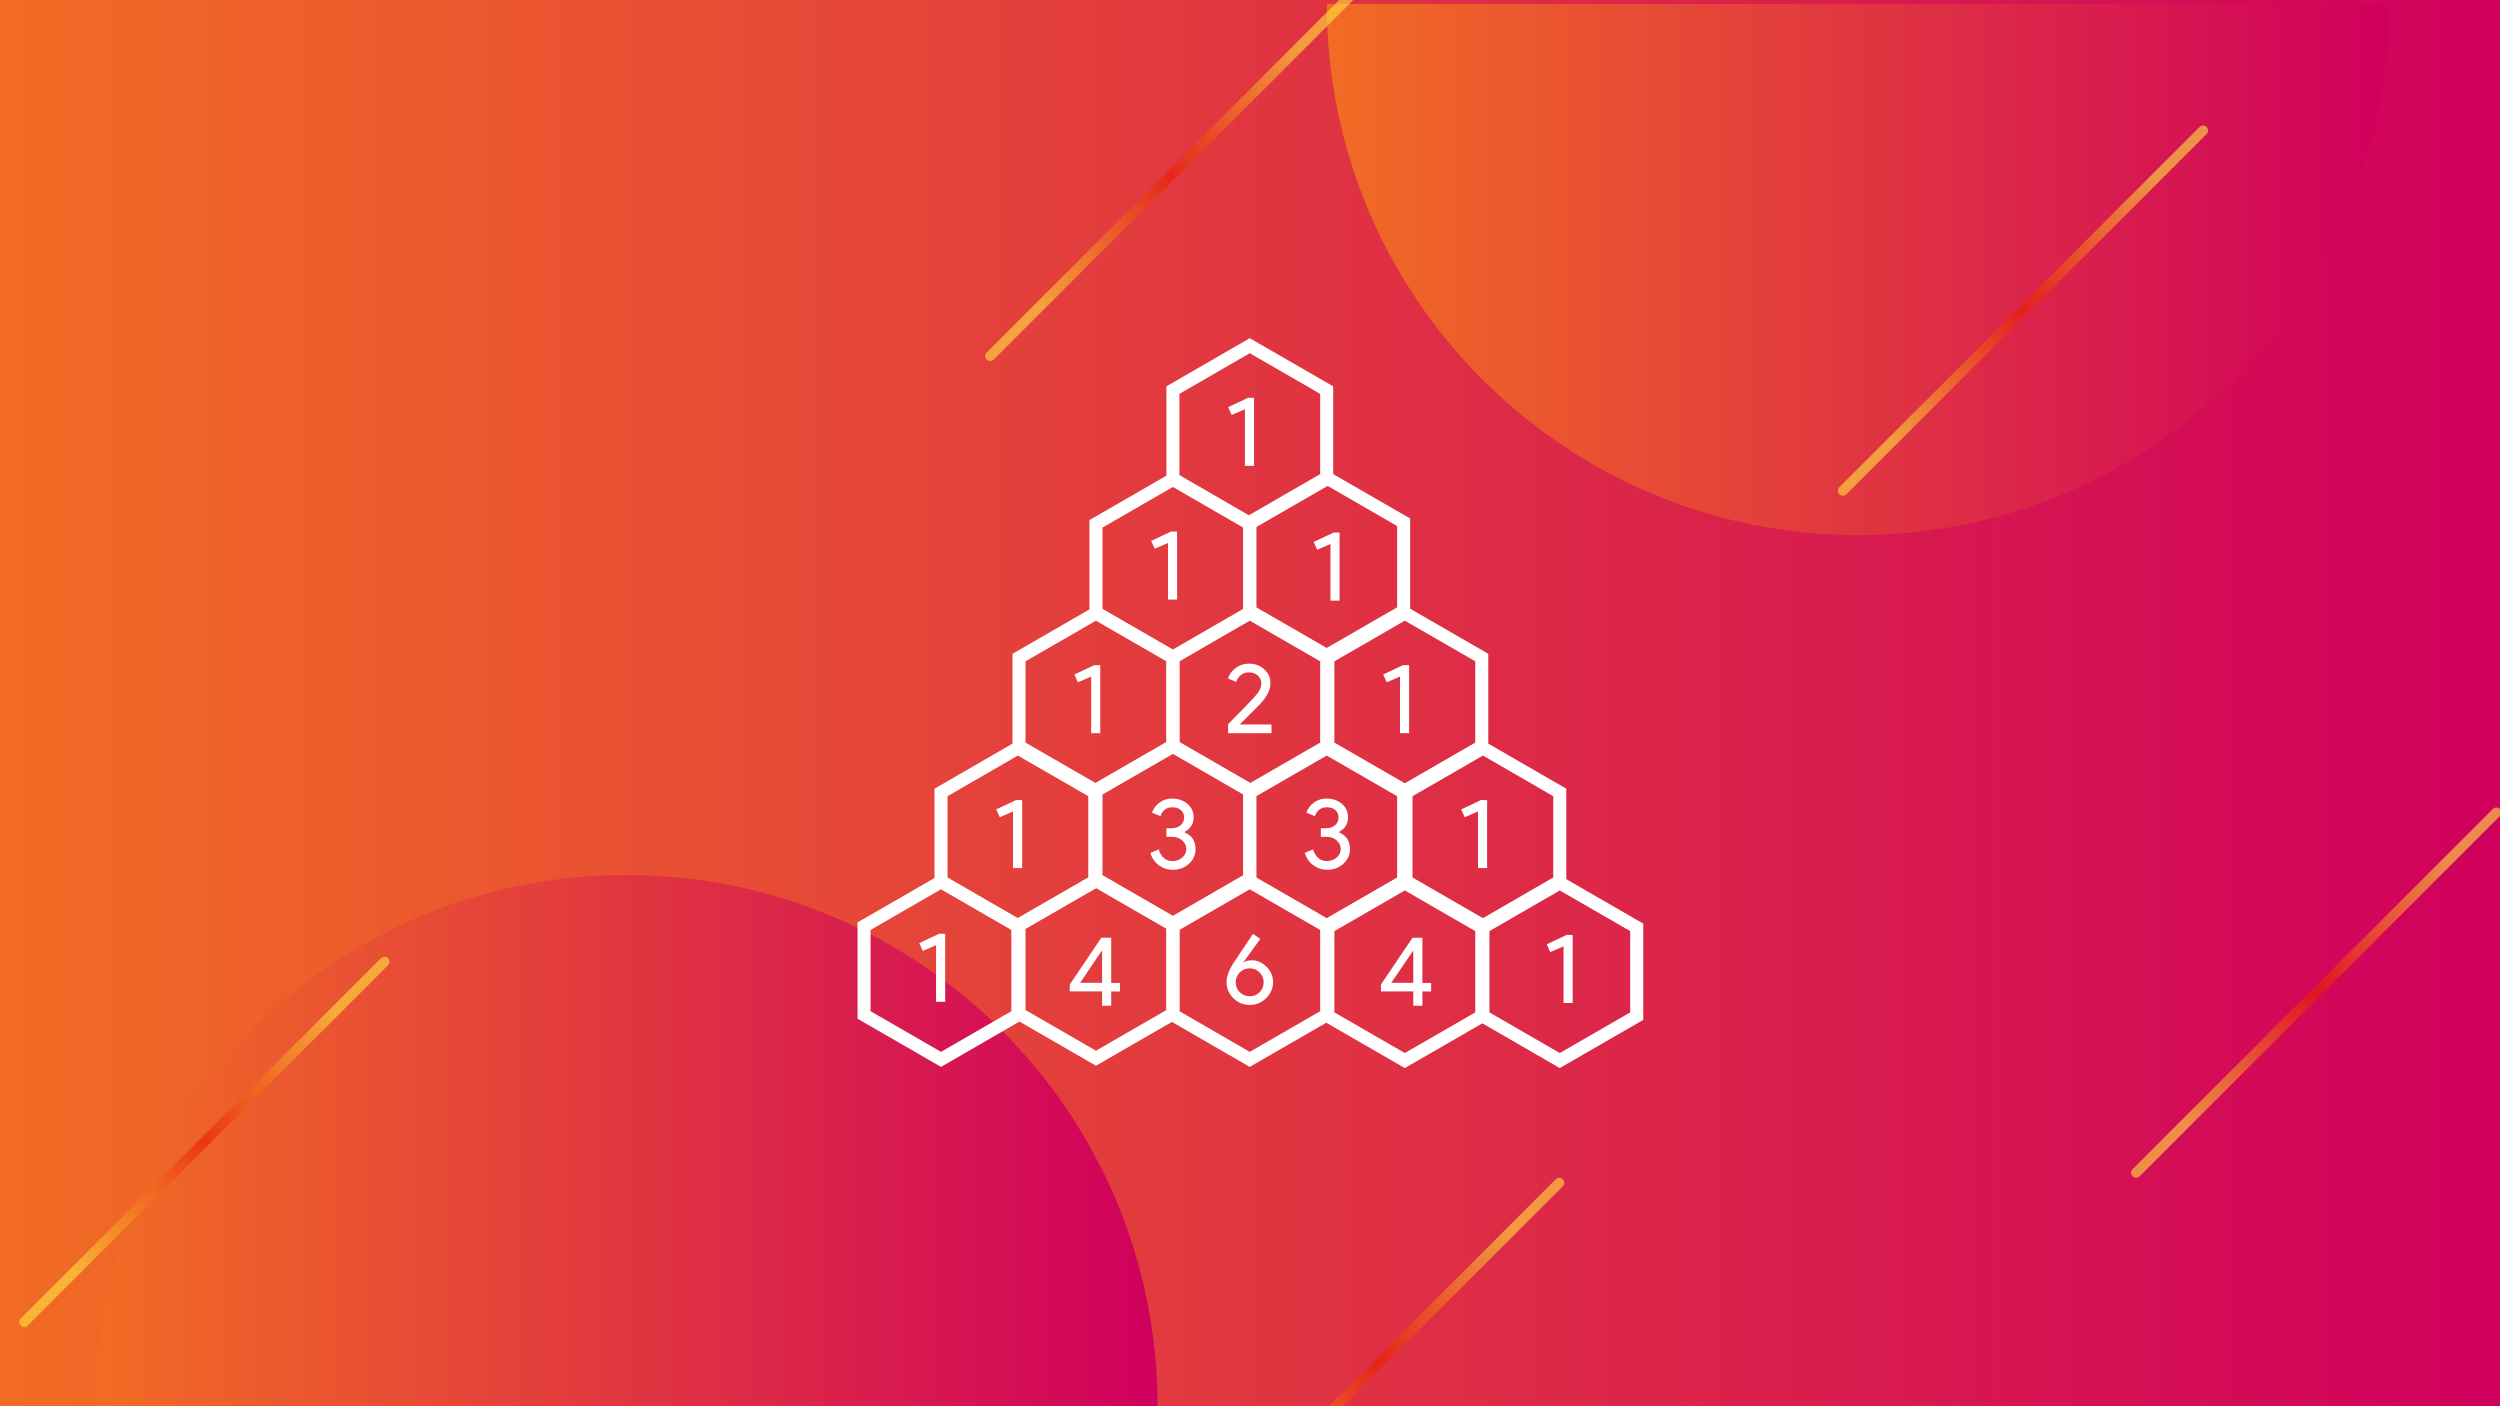 <?xml version="1.0" encoding="utf-8"?>
<!-- Generator: Adobe Illustrator 23.0.4, SVG Export Plug-In . SVG Version: 6.00 Build 0)  -->
<svg version="1.1" id="Layer_1" xmlns="http://www.w3.org/2000/svg" xmlns:xlink="http://www.w3.org/1999/xlink" x="0px" y="0px"
	 viewBox="0 0 1920 1080" style="enable-background:new 0 0 1920 1080;" xml:space="preserve">
<rect x="0" y="0" width="1920" height="1080" fill="#333333" stroke="none"/>
<style type="text/css">
	.st0{fill:url(#SVGID_1_);}
	.st1{fill:url(#SVGID_2_);}
	.st2{fill:url(#SVGID_3_);}
	.st3{fill:none;stroke:#FFFFFF;stroke-width:10;stroke-miterlimit:10;}
	.st4{enable-background:new    ;}
	.st5{fill:#FFFFFF;}
	.st6{opacity:0.6;fill:url(#SVGID_4_);enable-background:new    ;}
	.st7{opacity:0.6;fill:url(#SVGID_5_);enable-background:new    ;}
	.st8{opacity:0.6;fill:url(#SVGID_6_);enable-background:new    ;}
	.st9{opacity:0.6;fill:url(#SVGID_7_);enable-background:new    ;}
	.st10{opacity:0.6;fill:url(#SVGID_8_);enable-background:new    ;}
</style>
<g>
	
		<linearGradient id="SVGID_1_" gradientUnits="userSpaceOnUse" x1="-5" y1="-500" x2="1921.013" y2="-500" gradientTransform="matrix(1 0 0 1 0 1040)">
		<stop  offset="0" style="stop-color:#F16C24"/>
		<stop  offset="1" style="stop-color:#D0005D"/>
	</linearGradient>
	<rect x="-5" class="st0" width="1926" height="1080"/>
</g>
<g>
	
		<linearGradient id="SVGID_2_" gradientUnits="userSpaceOnUse" x1="73" y1="-164" x2="889" y2="-164" gradientTransform="matrix(1 0 0 1 0 1040)">
		<stop  offset="0" style="stop-color:#F16C24"/>
		<stop  offset="1" style="stop-color:#D0005D"/>
	</linearGradient>
	<path class="st1" d="M889,1080H73c0-225.3,182.7-408,408-408S889,854.7,889,1080z"/>
	
		<linearGradient id="SVGID_3_" gradientUnits="userSpaceOnUse" x1="1019" y1="-833" x2="1835" y2="-833" gradientTransform="matrix(1 0 0 1 0 1040)">
		<stop  offset="0" style="stop-color:#F16C24"/>
		<stop  offset="1" style="stop-color:#D0005D"/>
	</linearGradient>
	<path class="st2" d="M1835,3c0,225.3-182.7,408-408,408S1019,228.3,1019,3H1835z"/>
</g>
<g>
	<polygon class="st3" points="1018.9,299.6 959.8,265.5 900.8,299.6 900.8,367.8 959.8,401.9 1018.9,367.8 	"/>
	<g class="st4">
		<path class="st5" d="M963.1,305.6v52.2h-7v-43.5l-10.2,4.4l-2.7-6l15.3-7.2h4.6V305.6z"/>
	</g>
</g>
<g>
	<polygon class="st3" points="1078,401.1 1018.9,367 959.8,401.1 959.8,469.3 1018.9,503.4 1078,469.3 	"/>
	<g class="st4">
		<path class="st5" d="M1028.8,409.1v52.2h-7v-43.5l-10.2,4.4l-2.7-6l15.3-7.2h4.6V409.1z"/>
	</g>
</g>
<g>
	<polygon class="st3" points="959.8,402.3 900.8,368.2 841.7,402.3 841.7,470.5 900.8,504.6 959.8,470.5 	"/>
	<g class="st4">
		<path class="st5" d="M904,408.3v52.2h-7V417l-10.2,4.4l-2.7-6l15.3-7.2h4.6V408.3z"/>
	</g>
</g>
<g>
	<polygon class="st3" points="1138,505 1078.9,470.9 1019.8,505 1019.8,573.2 1078.9,607.3 1138,573.2 	"/>
	<g class="st4">
		<path class="st5" d="M1082.2,510.9v52.2h-7v-43.5L1065,524l-2.7-6l15.3-7.2h4.6V510.9z"/>
	</g>
</g>
<g>
	<polygon class="st3" points="1018.9,505 959.8,470.9 900.8,505 900.8,573.2 959.8,607.3 1018.9,573.2 	"/>
	<g class="st4">
		<path class="st5" d="M976.5,556.4v6.7h-33.3v-7l13.5-13.7c4.5-4.6,7.7-8.1,9.4-10.4c1.7-2.3,2.6-4.7,2.6-7.3
			c0-2.3-0.9-4.2-2.7-5.9c-1.8-1.6-4.1-2.4-6.9-2.4c-2.4,0-4.5,0.7-6.2,2.1c-1.7,1.4-2.9,3.2-3.4,5.2l-6.4-2.6c1-3.2,3-5.9,5.9-8.1
			c2.9-2.2,6.3-3.3,10.2-3.3c4.7,0,8.7,1.5,11.8,4.4c3.2,2.9,4.7,6.5,4.7,10.7c0,5-2.8,10.5-8.3,16.3l-15.3,15.3H976.5z"/>
	</g>
</g>
<g>
	<polygon class="st3" points="900.8,505 841.7,470.9 782.6,505 782.6,573.2 841.7,607.3 900.8,573.2 	"/>
	<g class="st4">
		<path class="st5" d="M845,510.9v52.2h-7v-43.5l-10.2,4.4l-2.7-6l15.3-7.2h4.6V510.9z"/>
	</g>
</g>
<g>
	<polygon class="st3" points="959.8,606.8 900.8,572.7 841.7,606.8 841.7,675 900.8,709.1 959.8,675 	"/>
	<g class="st4">
		<path class="st5" d="M918.2,651.9c0,4.6-1.7,8.4-5.1,11.5c-3.4,3.1-7.5,4.6-12.5,4.6c-3.9,0-7.5-1.2-10.6-3.5
			c-3.2-2.4-5.4-5.6-6.5-9.5l6.4-2.7c0.8,2.9,2.1,5.1,4,6.7c1.9,1.6,4.1,2.3,6.7,2.3c2.8,0,5.3-0.9,7.4-2.7c2-1.8,3.1-4,3.1-6.6
			s-1.1-4.8-3.2-6.6c-2.1-1.8-4.6-2.7-7.6-2.7h-4.5v-6.6h4c2.8,0,5.1-0.8,6.9-2.3c1.8-1.6,2.7-3.6,2.7-6.1c0-2.3-0.8-4.1-2.5-5.6
			c-1.7-1.4-3.9-2.1-6.6-2.1c-4.4,0-7.5,2.3-9.1,6.8l-6.5-2.7c1.2-3.2,3.1-5.8,5.9-7.8c2.7-2,6-3,9.7-3c4.6,0,8.5,1.4,11.7,4.1
			c3.1,2.6,4.7,6.1,4.7,10.3c0,5-2.3,8.8-7,11.2v0.3c2.7,1.2,4.9,2.9,6.5,5.1C917.4,646.6,918.2,649.1,918.2,651.9z"/>
	</g>
</g>
<g>
	<polygon class="st3" points="840.8,608.6 781.7,574.5 722.7,608.6 722.7,676.8 781.7,710.9 840.8,676.8 	"/>
	<g class="st4">
		<path class="st5" d="M785,614.5v52.2h-7v-43.5l-10.2,4.4l-2.7-6l15.3-7.2L785,614.5L785,614.5z"/>
	</g>
</g>
<g>
	<polygon class="st3" points="900.8,710.4 841.7,676.3 782.6,710.4 782.6,778.6 841.7,812.7 900.8,778.6 	"/>
	<g class="st4">
		<path class="st5" d="M853.4,761.4v11h-7v-11h-24.8v-5.3l24.2-35.9h7.6v34.7h6.7v6.6L853.4,761.4L853.4,761.4z M829.5,754.8h16.9
			v-24.4H846L829.5,754.8z"/>
	</g>
</g>
<g>
	<polygon class="st3" points="1018.9,711.3 959.8,677.2 900.8,711.3 900.8,779.5 959.8,813.6 1018.9,779.5 	"/>
	<g class="st4">
		<path class="st5" d="M961.4,737.5c4.2,0,8,1.7,11.3,5c3.4,3.3,5,7.3,5,11.8c0,4.7-1.8,8.8-5.3,12.3c-3.6,3.5-7.8,5.2-12.5,5.2
			c-5,0-9.3-1.7-12.7-5.2c-3.5-3.5-5.2-7.6-5.2-12.3c0-4.2,1.7-9,5.1-14.4l15.2-22.7l5.6,3.9L955,738.9l0.2,0.2
			C956.7,738,958.8,737.5,961.4,737.5z M949,754.4c0,3,1,5.5,3.1,7.6c2.1,2,4.7,3.1,7.7,3.1c3.1,0,5.6-1,7.6-3.1
			c2.1-2.1,3.1-4.6,3.1-7.6s-1.1-5.5-3.2-7.6c-2.1-2.1-4.6-3.1-7.6-3.1c-2.9,0-5.4,1-7.6,3.1C950.1,749,949,751.5,949,754.4z"/>
	</g>
</g>
<g>
	<polygon class="st3" points="1138,712.2 1078.9,678.1 1019.8,712.2 1019.8,780.4 1078.9,814.5 1138,780.4 	"/>
	<g class="st4">
		<path class="st5" d="M1092.4,761.4v11h-7v-11h-24.8v-5.3l24.2-35.9h7.6v34.7h6.7v6.6L1092.4,761.4L1092.4,761.4z M1068.5,754.8
			h16.9v-24.4h-0.3L1068.5,754.8z"/>
	</g>
</g>
<g>
	<polygon class="st3" points="1257,712.2 1197.9,678.1 1138.9,712.2 1138.9,780.4 1197.9,814.5 1257,780.4 	"/>
	<g class="st4">
		<path class="st5" d="M1207.8,718.1v52.2h-7v-43.5l-10.2,4.4l-2.7-6l15.3-7.2L1207.8,718.1L1207.8,718.1z"/>
	</g>
</g>
<g>
	<polygon class="st3" points="781.7,711.3 722.7,677.2 663.6,711.3 663.6,779.5 722.7,813.6 781.7,779.5 	"/>
	<g class="st4">
		<path class="st5" d="M725.9,717.2v52.2h-7v-43.5l-10.2,4.4l-2.7-6l15.3-7.2L725.9,717.2L725.9,717.2z"/>
	</g>
</g>
<g>
	<polygon class="st3" points="1078,608.6 1018.9,574.5 959.8,608.6 959.8,676.8 1018.9,710.9 1078,676.8 	"/>
	<g class="st4">
		<path class="st5" d="M1036.8,651.9c0,4.6-1.7,8.4-5.1,11.5s-7.5,4.6-12.5,4.6c-3.9,0-7.5-1.2-10.6-3.5c-3.2-2.4-5.4-5.6-6.5-9.5
			l6.4-2.7c0.8,2.9,2.1,5.1,4,6.7c1.9,1.6,4.1,2.3,6.7,2.3c2.8,0,5.3-0.9,7.4-2.7c2-1.8,3.1-4,3.1-6.6s-1.1-4.8-3.2-6.6
			s-4.6-2.7-7.6-2.7h-4.5v-6.6h4c2.8,0,5.1-0.8,6.9-2.3c1.8-1.6,2.7-3.6,2.7-6.1c0-2.3-0.8-4.1-2.5-5.6c-1.7-1.4-3.9-2.1-6.6-2.1
			c-4.4,0-7.5,2.3-9.1,6.8l-6.5-2.7c1.2-3.2,3.1-5.8,5.9-7.8c2.7-2,6-3,9.7-3c4.6,0,8.5,1.4,11.7,4.1c3.1,2.6,4.7,6.1,4.7,10.3
			c0,5-2.3,8.8-7,11.2v0.3c2.7,1.2,4.9,2.9,6.5,5.1C1036,646.6,1036.8,649.1,1036.8,651.9z"/>
	</g>
</g>
<g>
	<polygon class="st3" points="1197.9,608.6 1138.9,574.5 1079.8,608.6 1079.8,676.8 1138.9,710.9 1197.9,676.8 	"/>
	<g class="st4">
		<path class="st5" d="M1142.1,614.5v52.2h-7v-43.5l-10.2,4.4l-2.7-6l15.3-7.2L1142.1,614.5L1142.1,614.5z"/>
	</g>
</g>
<g>
	
		<radialGradient id="SVGID_4_" cx="1553.644" cy="-801.45" r="142.172" gradientTransform="matrix(1 0 0 1 0 1040)" gradientUnits="userSpaceOnUse">
		<stop  offset="0" style="stop-color:#E91A00"/>
		<stop  offset="0.929" style="stop-color:#FDD63A"/>
		<stop  offset="1" style="stop-color:#FFE53F"/>
	</radialGradient>
	<path class="st6" d="M1694.7,97.5L1694.7,97.5c-1.5-1.5-3.9-1.5-5.4,0l-20.1,20.1l-2.1,2.1l-16,16l-4.1,4.1l-5.1,5.1l0,0
		l-20.1,20.1l-2.1,2.1l-16,16l-4.1,4.1l-16.3,16.3l0,0l-20.1,20.1l-2.1,2.1l-16,16l-4.1,4.1l-13.9,13.9l0,0l-20.1,20.1l-2.1,2.1
		l-16,16l-4.1,4.1l-11.8,11.8l0,0l-20.1,20.1l-2.1,2.1l-16,16l-4.1,4.1l-18.1,18.1c-1.5,1.5-1.5,3.9,0,5.4s3.9,1.5,5.4,0l18.1-18.1
		l4.1-4.1l16-16l2.1-2.1l13.8-13.8l0,0l18.1-18.1l4.1-4.1l16-16l2.1-2.1l15.9-15.9l0,0l18.1-18.1l4.1-4.1l16-16l2.1-2.1l18.2-18.2
		l0,0l18.1-18.1l4.1-4.1l16-16l2.1-2.1l7.1-7.1l0,0l18.1-18.1l4.1-4.1l16-16l2.1-2.1l20.1-20.1C1696.2,101.5,1696.2,99,1694.7,97.5z
		"/>
	
		<radialGradient id="SVGID_5_" cx="1059.144" cy="6.75" r="142.172" gradientTransform="matrix(1 0 0 1 0 1040)" gradientUnits="userSpaceOnUse">
		<stop  offset="0" style="stop-color:#E91A00"/>
		<stop  offset="0.929" style="stop-color:#FDD63A"/>
		<stop  offset="1" style="stop-color:#FFE53F"/>
	</radialGradient>
	<path class="st7" d="M1200.2,905.7L1200.2,905.7c-1.5-1.5-3.9-1.5-5.4,0l-20.1,20.1l-2.1,2.1l-16,16l-4.1,4.1l-5.1,5.1l0,0
		l-20.1,20.1l-2.1,2.1l-16,16l-4.1,4.1l-16.3,16.3l0,0l-20.1,20.1l-2.1,2.1l-16,16l-4.1,4.1l-13.9,13.9l0,0l-20.1,20.1l-2.1,2.1
		l-16,16l-4.1,4.1l-11.8,11.8l0,0l-20.1,20.1l-2.1,2.1l-16,16l-4.1,4.1l-18.1,18.1c-1.5,1.5-1.5,3.9,0,5.4s3.9,1.5,5.4,0l18.1-18.1
		l4.1-4.1l16-16l2.1-2.1l13.8-13.8l0,0l18.1-18.1l4.1-4.1l16-16l2.1-2.1l15.9-15.9l0,0l18.1-18.1l4.1-4.1l16-16l2.1-2.1l18.2-18.2
		l0,0l18.1-18.1l4.1-4.1l16-16l2.1-2.1l7.1-7.1l0,0l18.1-18.1l4.1-4.1l16-16l2.1-2.1l20.1-20.1
		C1201.7,909.6,1201.7,907.2,1200.2,905.7z"/>
	
		<radialGradient id="SVGID_6_" cx="1778.844" cy="-277.65" r="142.172" gradientTransform="matrix(1 0 0 1 0 1040)" gradientUnits="userSpaceOnUse">
		<stop  offset="0" style="stop-color:#E91A00"/>
		<stop  offset="0.929" style="stop-color:#FDD63A"/>
		<stop  offset="1" style="stop-color:#FFE53F"/>
	</radialGradient>
	<path class="st8" d="M1919.9,621.3L1919.9,621.3c-1.5-1.5-3.9-1.5-5.4,0l-20.1,20.1l-2.1,2.1l-16,16l-4.1,4.1l-5.1,5.1l0,0
		l-20.1,20.1l-2.1,2.1l-16,16l-4.1,4.1l-16.3,16.3l0,0l-20.1,20.1l-2.1,2.1l-16,16l-4.1,4.1l-13.9,13.9l0,0l-20.1,20.1l-2.1,2.1
		l-16,16l-4.1,4.1l-11.8,11.8l0,0l-20.1,20.1l-2.1,2.1l-16,16l-4.1,4.1l-18.1,18.1c-1.5,1.5-1.5,3.9,0,5.4s3.9,1.5,5.4,0l18.1-18.1
		l4.1-4.1l16-16l2.1-2.1l13.8-13.8l0,0l18.1-18.1l4.1-4.1l16-16l2.1-2.1l15.9-15.9l0,0l18.1-18.1l4.1-4.1l16-16l2.1-2.1l18.2-18.2
		l0,0l18.1-18.1l4.1-4.1l16-16l2.1-2.1l7.1-7.1l0,0l18.1-18.1l4.1-4.1l16-16l2.1-2.1l20.1-20.1
		C1921.4,625.2,1921.4,622.8,1919.9,621.3z"/>
	
		<radialGradient id="SVGID_7_" cx="898.744" cy="-904.85" r="142.172" gradientTransform="matrix(1 0 0 1 0 1040)" gradientUnits="userSpaceOnUse">
		<stop  offset="0" style="stop-color:#E91A00"/>
		<stop  offset="0.929" style="stop-color:#FDD63A"/>
		<stop  offset="1" style="stop-color:#FFE53F"/>
	</radialGradient>
	<path class="st9" d="M1039.8-5.9L1039.8-5.9c-1.5-1.5-3.9-1.5-5.4,0l-20.1,20.1l-2.1,2.1l-16,16l-4.1,4.1l-5.1,5.1l0,0l-20.1,20.1
		l-2.1,2.1l-16,16l-4.1,4.1l-16.3,16.3l0,0l-20.1,20.1l-2.1,2.1l-16,16l-4.1,4.1l-13.9,13.9l0,0l-20.1,20.1l-2.1,2.1l-16,16
		l-4.1,4.1l-11.8,11.8l0,0L798,230.5l-2.1,2.1l-16,16l-4.1,4.1l-18.1,18.1c-1.5,1.5-1.5,3.9,0,5.4s3.9,1.5,5.4,0l18.1-18.1l4.1-4.1
		l16-16l2.1-2.1l13.8-13.8l0,0l18.1-18.1l4.1-4.1l16-16l2.1-2.1l15.9-15.9l0,0l18.1-18.1l4.1-4.1l16-16l2.1-2.1l18.2-18.2l0,0
		L950,89.3l4.1-4.1l16-16l2.1-2.1l7.1-7.1l0,0l18.1-18.1l4.1-4.1l16-16l2.1-2.1l20.1-20.1C1041.3-2,1041.3-4.5,1039.8-5.9z"/>
	
		<radialGradient id="SVGID_8_" cx="156.944" cy="-163.05" r="142.172" gradientTransform="matrix(1 0 0 1 0 1040)" gradientUnits="userSpaceOnUse">
		<stop  offset="0" style="stop-color:#E91A00"/>
		<stop  offset="0.929" style="stop-color:#FDD63A"/>
		<stop  offset="1" style="stop-color:#FFE53F"/>
	</radialGradient>
	<path class="st10" d="M298,735.9L298,735.9c-1.5-1.5-3.9-1.5-5.4,0L272.5,756l-2.1,2.1l-16,16l-4.1,4.1l-5.1,5.1l0,0l-20.1,20.1
		l-2.1,2.1l-16,16l-4.1,4.1l-16.3,16.3l0,0L166.5,862l-2.1,2.1l-16,16l-4.1,4.1l-13.9,13.9l0,0l-20.1,20.1l-2.1,2.1l-16,16l-4.1,4.1
		l-11.8,11.8l0,0l-20.1,20.1l-2.1,2.1l-16,16l-4.1,4.1l-18.1,18.1c-1.5,1.5-1.5,3.9,0,5.4s3.9,1.5,5.4,0l18.1-18.1l4.1-4.1l16-16
		l2.1-2.1l13.8-13.8l0,0l18.1-18.1l4.1-4.1l16-16l2.1-2.1l15.9-15.9l0,0l18.1-18.1l4.1-4.1l16-16l2.1-2.1l18.2-18.2l0,0l18.1-18.1
		l4.1-4.1l16-16l2.1-2.1l7.1-7.1l0,0l18.1-18.1l4.1-4.1l16-16l2.1-2.1l20.1-20.1C299.5,739.8,299.5,737.3,298,735.9z"/>
</g>
</svg>

